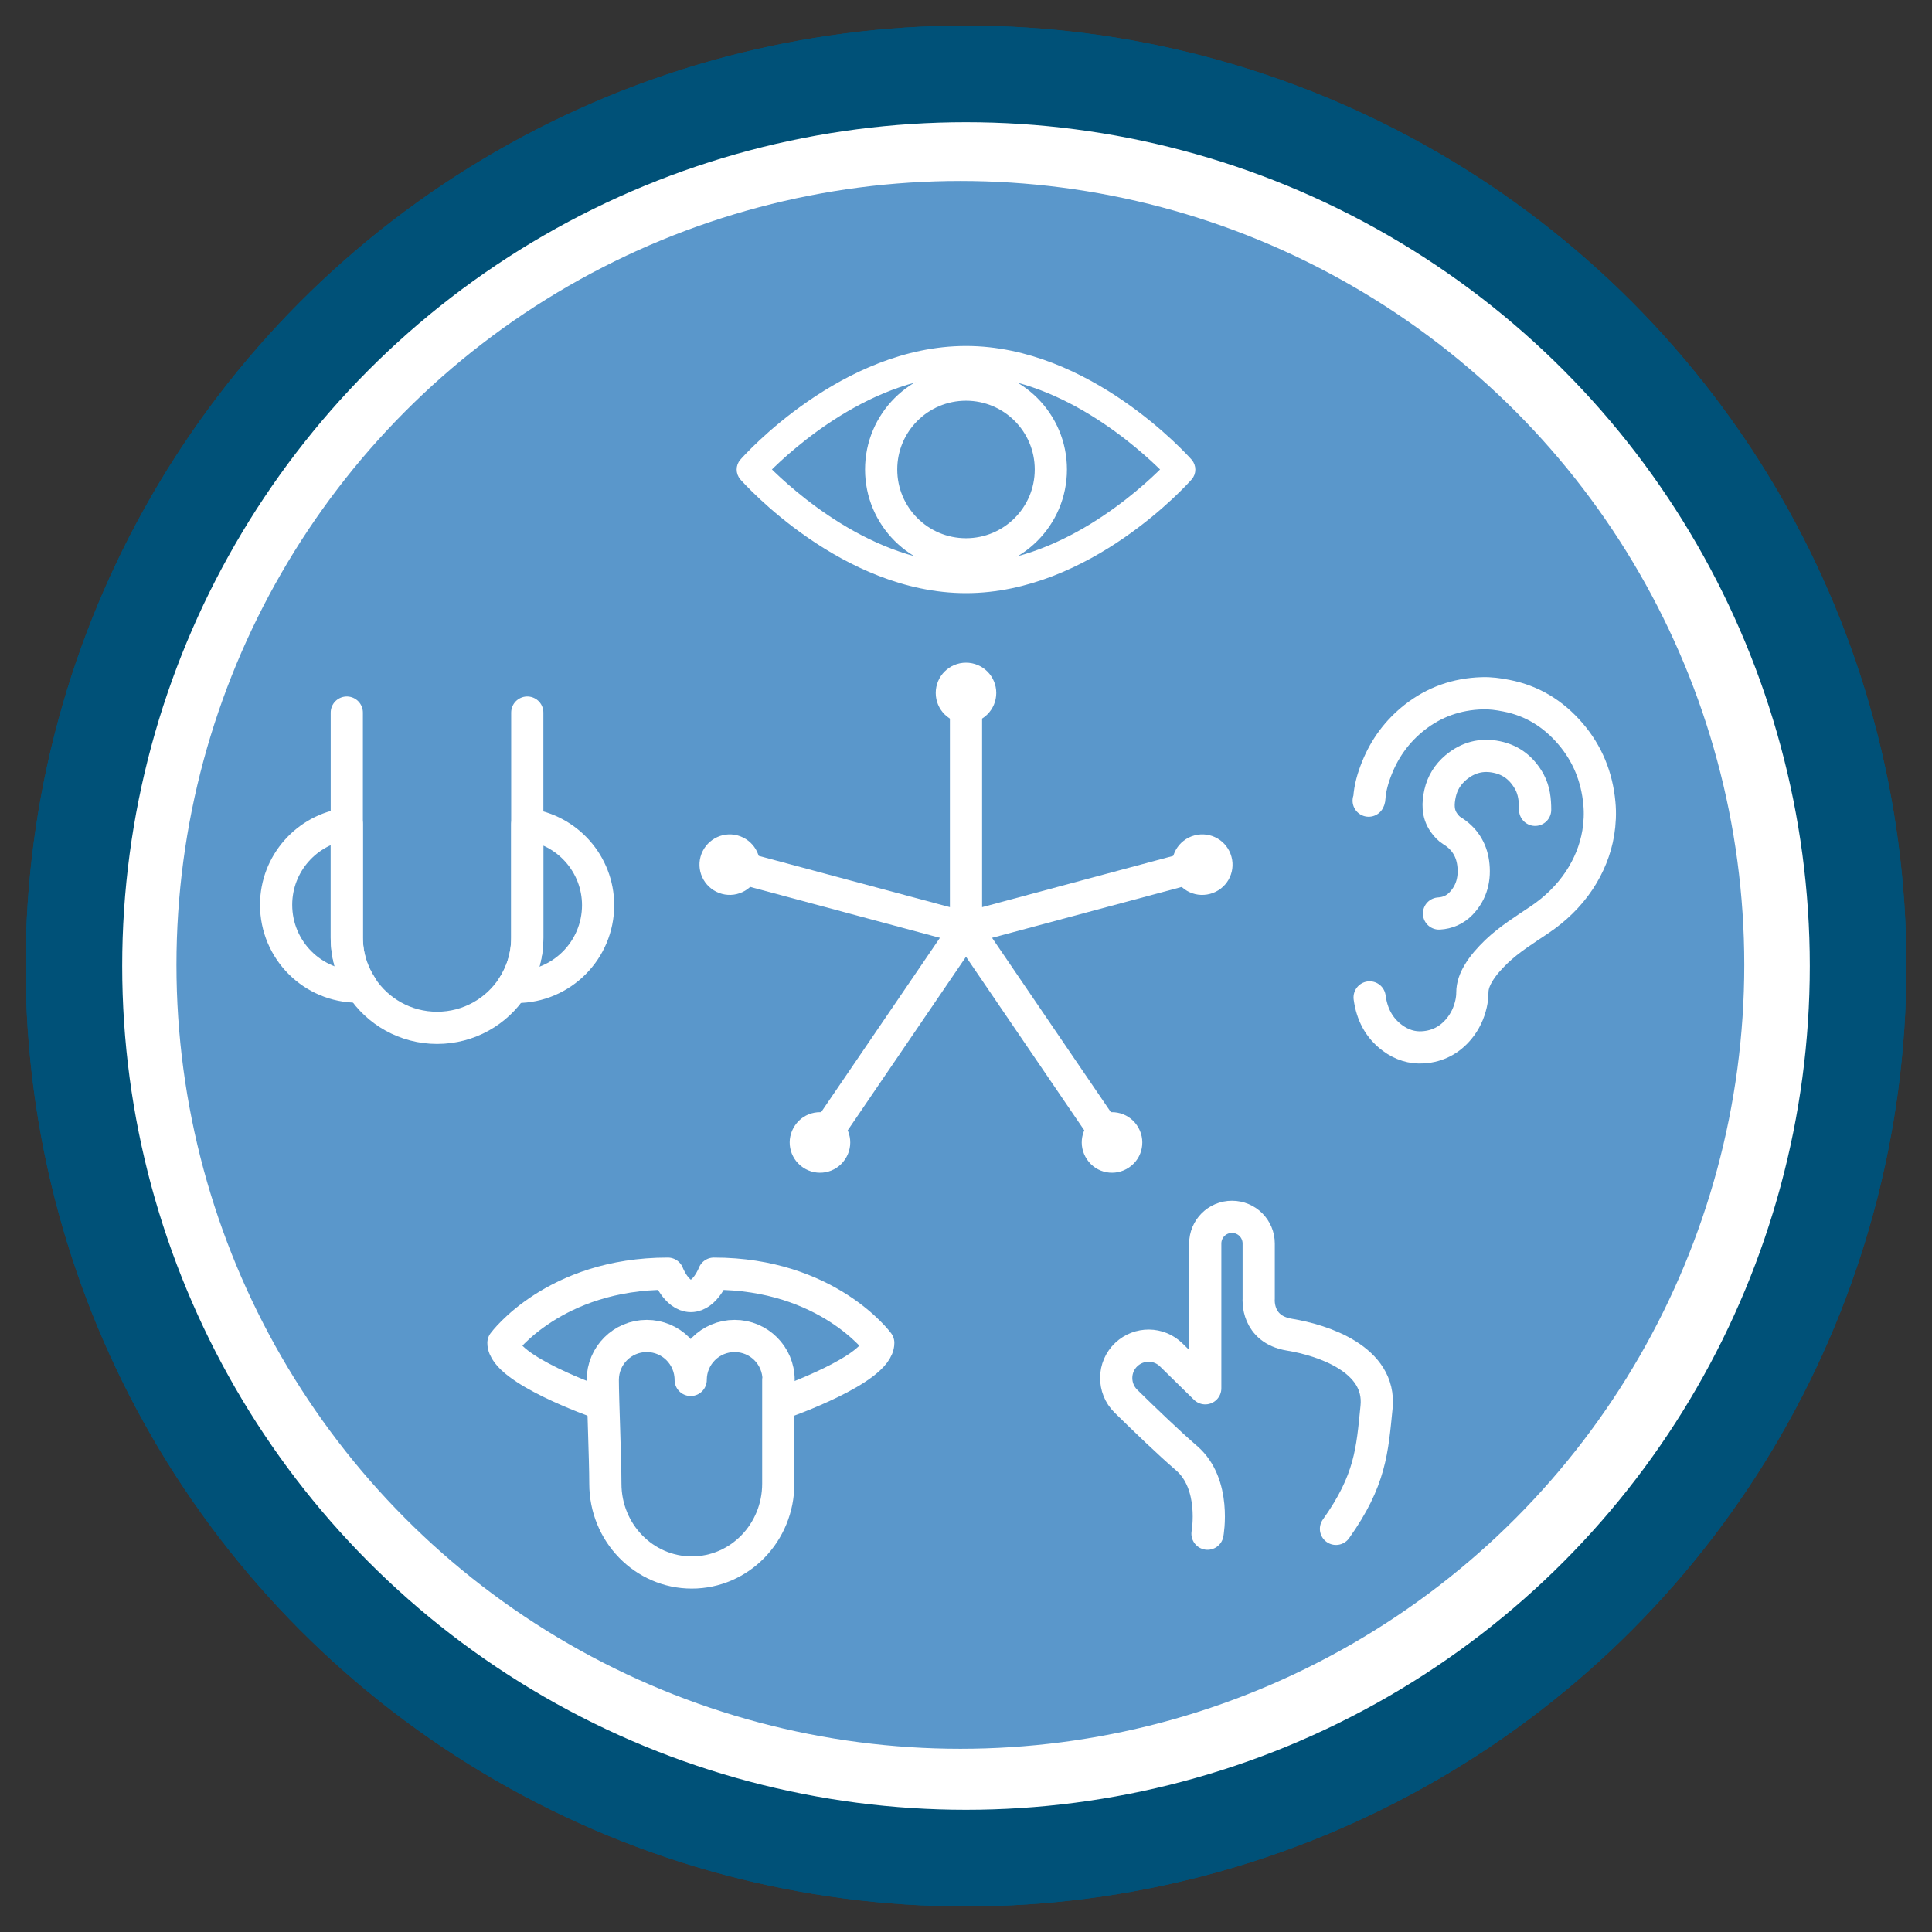 <?xml version="1.0" encoding="UTF-8"?>
<svg id="Layer_1" data-name="Layer 1" xmlns="http://www.w3.org/2000/svg" viewBox="0 0 120 120" width="100%" height="100%">
  <rect x="0" y="0" width="120" height="120" fill="#333333" stroke="none"/>
  <g>
    <circle cx="60" cy="60" r="55.41" style="fill: #fff; stroke: #005178; stroke-miterlimit: 10; stroke-width: 6px;"/>
    <circle cx="60" cy="60" r="48.69" style="fill: #5a97cb; stroke-width: 0px;"/>
    <circle cx="60" cy="60" r="55.41" style="fill: #fff; stroke: #005178; stroke-miterlimit: 10; stroke-width: 6px;"/>
    <circle cx="59.65" cy="59.93" r="48.69" style="fill: #5a97cb; stroke-width: 0px;"/>
  </g>
  <g>
    <path d="m73.83,28.72c-.25-.28-6.26-6.98-13.83-6.98s-13.58,6.69-13.83,6.98c-.22.25-.22.63,0,.89.25.28,6.26,6.98,13.83,6.98s13.58-6.69,13.83-6.98c.22-.25.22-.63,0-.89Zm-13.83,6.52c-5.89,0-10.94-4.61-12.41-6.08,1.46-1.47,6.51-6.08,12.41-6.08s10.94,4.61,12.41,6.08c-1.46,1.47-6.51,6.08-12.41,6.08Z" style="fill: #fff; stroke: #fff; stroke-miterlimit: 10; stroke-width: .5px;"/>
    <circle cx="60" cy="29.16" r="5.27" style="fill: none; stroke: #fff; stroke-miterlimit: 10; stroke-width: 2px;"/>
  </g>
  <g>
    <path d="m85.07,61.95c.14,1.03.57,1.89,1.42,2.52.57.42,1.21.63,1.91.58.9-.06,1.65-.46,2.22-1.15.38-.46.62-.98.75-1.55.05-.22.08-.46.08-.69,0-.44.15-.82.36-1.18.3-.52.71-.96,1.14-1.38.81-.77,1.75-1.35,2.67-1.97.98-.66,1.82-1.47,2.48-2.46.59-.9.99-1.87,1.17-2.93.1-.62.13-1.24.07-1.85-.15-1.63-.74-3.09-1.81-4.33-1.05-1.22-2.36-2.04-3.97-2.35-.5-.1-1.01-.17-1.52-.15-1.56.05-2.96.54-4.19,1.51-1.05.83-1.82,1.87-2.32,3.11-.25.62-.44,1.26-.48,1.93,0,.04-.02.08-.04.12" style="fill: none; stroke: #fff; stroke-linecap: round; stroke-linejoin: round; stroke-width: 2px;"/>
    <path d="m95.35,50.3c0-.6-.06-1.19-.35-1.73-.45-.82-1.11-1.36-2.03-1.55-.95-.2-1.8.03-2.54.65-.5.42-.84.96-.98,1.59-.14.63-.17,1.26.23,1.83.14.2.3.38.51.51.75.46,1.19,1.14,1.31,1.99.13.94-.07,1.83-.76,2.54-.37.38-.83.58-1.36.61" style="fill: none; stroke: #fff; stroke-linecap: round; stroke-linejoin: round; stroke-width: 2px;"/>
  </g>
  <g>
    <path d="m22.45,61.28c-.07,0-.16,0-.23,0-2.8,0-5.07-2.27-5.07-5.08,0-2.56,1.91-4.69,4.39-5.02v7.04c0,1.13.33,2.17.91,3.05Z" style="fill: none; stroke: #fff; stroke-linecap: round; stroke-linejoin: round; stroke-width: 2px;"/>
    <path d="m37.15,56.22c0,2.8-2.27,5.08-5.07,5.08-.07,0-.16,0-.23,0,.57-.88.9-1.92.9-3.05v-7.04c2.48.33,4.4,2.45,4.4,5.02Z" style="fill: none; stroke: #fff; stroke-linecap: round; stroke-linejoin: round; stroke-width: 2px;"/>
    <path d="m32.75,44.26v13.98c0,1.13-.33,2.17-.9,3.05-1,1.54-2.73,2.55-4.7,2.55s-3.71-1.02-4.7-2.55c-.58-.88-.91-1.92-.91-3.05v-13.98" style="fill: none; stroke: #fff; stroke-linecap: round; stroke-linejoin: round; stroke-width: 2px;"/>
  </g>
  <g>
    <path d="m48.36,85.71c0-1.51-1.22-2.73-2.73-2.73s-2.73,1.22-2.73,2.73c0,.33,0,.33,0,0,0-1.51-1.22-2.73-2.73-2.73s-2.73,1.22-2.73,2.73c0,1.16.16,4.91.16,6.44,0,3.05,2.4,5.52,5.37,5.52s5.37-2.47,5.37-5.52v-6.44Z" style="fill: none; stroke: #fff; stroke-linecap: round; stroke-linejoin: round; stroke-width: 2px;"/>
    <path d="m48.69,87.1s5.86-2.05,5.86-3.69c0,0-3.16-4.3-10.21-4.3,0,0-.53,1.39-1.43,1.39h0c-.9,0-1.43-1.39-1.43-1.39-7.05,0-10.21,4.3-10.21,4.3,0,1.64,5.86,3.69,5.86,3.69" style="fill: none; stroke: #fff; stroke-linecap: round; stroke-linejoin: round; stroke-width: 2px;"/>
  </g>
  <path d="m75,95.26s.57-3.09-1.31-4.7c-1.07-.92-2.62-2.41-3.76-3.53-.81-.8-.8-2.12.03-2.9h0c.79-.74,2.02-.73,2.79.03l2.11,2.07v-8.99c0-.92.74-1.66,1.66-1.66h0c.92,0,1.66.74,1.66,1.66v3.44s-.17,1.88,1.91,2.22,5.71,1.53,5.41,4.5c-.27,2.69-.37,4.54-2.52,7.56" style="fill: none; stroke: #fff; stroke-linecap: round; stroke-linejoin: round; stroke-width: 2px;"/>
  <g>
    <g>
      <line x1="45.32" y1="53.71" x2="60" y2="57.65" style="fill: none; stroke: #fff; stroke-linecap: round; stroke-linejoin: round; stroke-width: 2px;"/>
      <path d="m44.84,55.52c-1-.27-1.6-1.3-1.33-2.3.27-1,1.3-1.6,2.3-1.33s1.6,1.3,1.33,2.3c-.27,1-1.3,1.6-2.3,1.33Z" style="fill: #fff; stroke-width: 0px;"/>
    </g>
    <g>
      <polyline points="74.68 53.71 60 57.65 60 43.04" style="fill: none; stroke: #fff; stroke-linecap: round; stroke-linejoin: round; stroke-width: 2px;"/>
      <path d="m74.19,51.89c1-.27,2.03.32,2.3,1.33.27,1-.32,2.03-1.33,2.3s-2.03-.32-2.3-1.33c-.27-1,.32-2.03,1.33-2.3Z" style="fill: #fff; stroke-width: 0px;"/>
      <circle cx="60" cy="43.04" r="1.88" style="fill: #fff; stroke-width: 0px;"/>
    </g>
    <g>
      <polyline points="50.93 70.96 60 57.65 69.07 70.96" style="fill: none; stroke: #fff; stroke-linecap: round; stroke-linejoin: round; stroke-width: 2px;"/>
      <path d="m52.48,72.02c-.58.86-1.75,1.08-2.61.49s-1.08-1.75-.49-2.61c.58-.86,1.75-1.08,2.61-.49s1.08,1.75.49,2.61Z" style="fill: #fff; stroke-width: 0px;"/>
      <path d="m67.52,72.02c.58.86,1.75,1.08,2.61.49.86-.58,1.08-1.75.49-2.61-.58-.86-1.75-1.08-2.61-.49-.86.58-1.08,1.75-.49,2.61Z" style="fill: #fff; stroke-width: 0px;"/>
    </g>
  </g>
</svg>